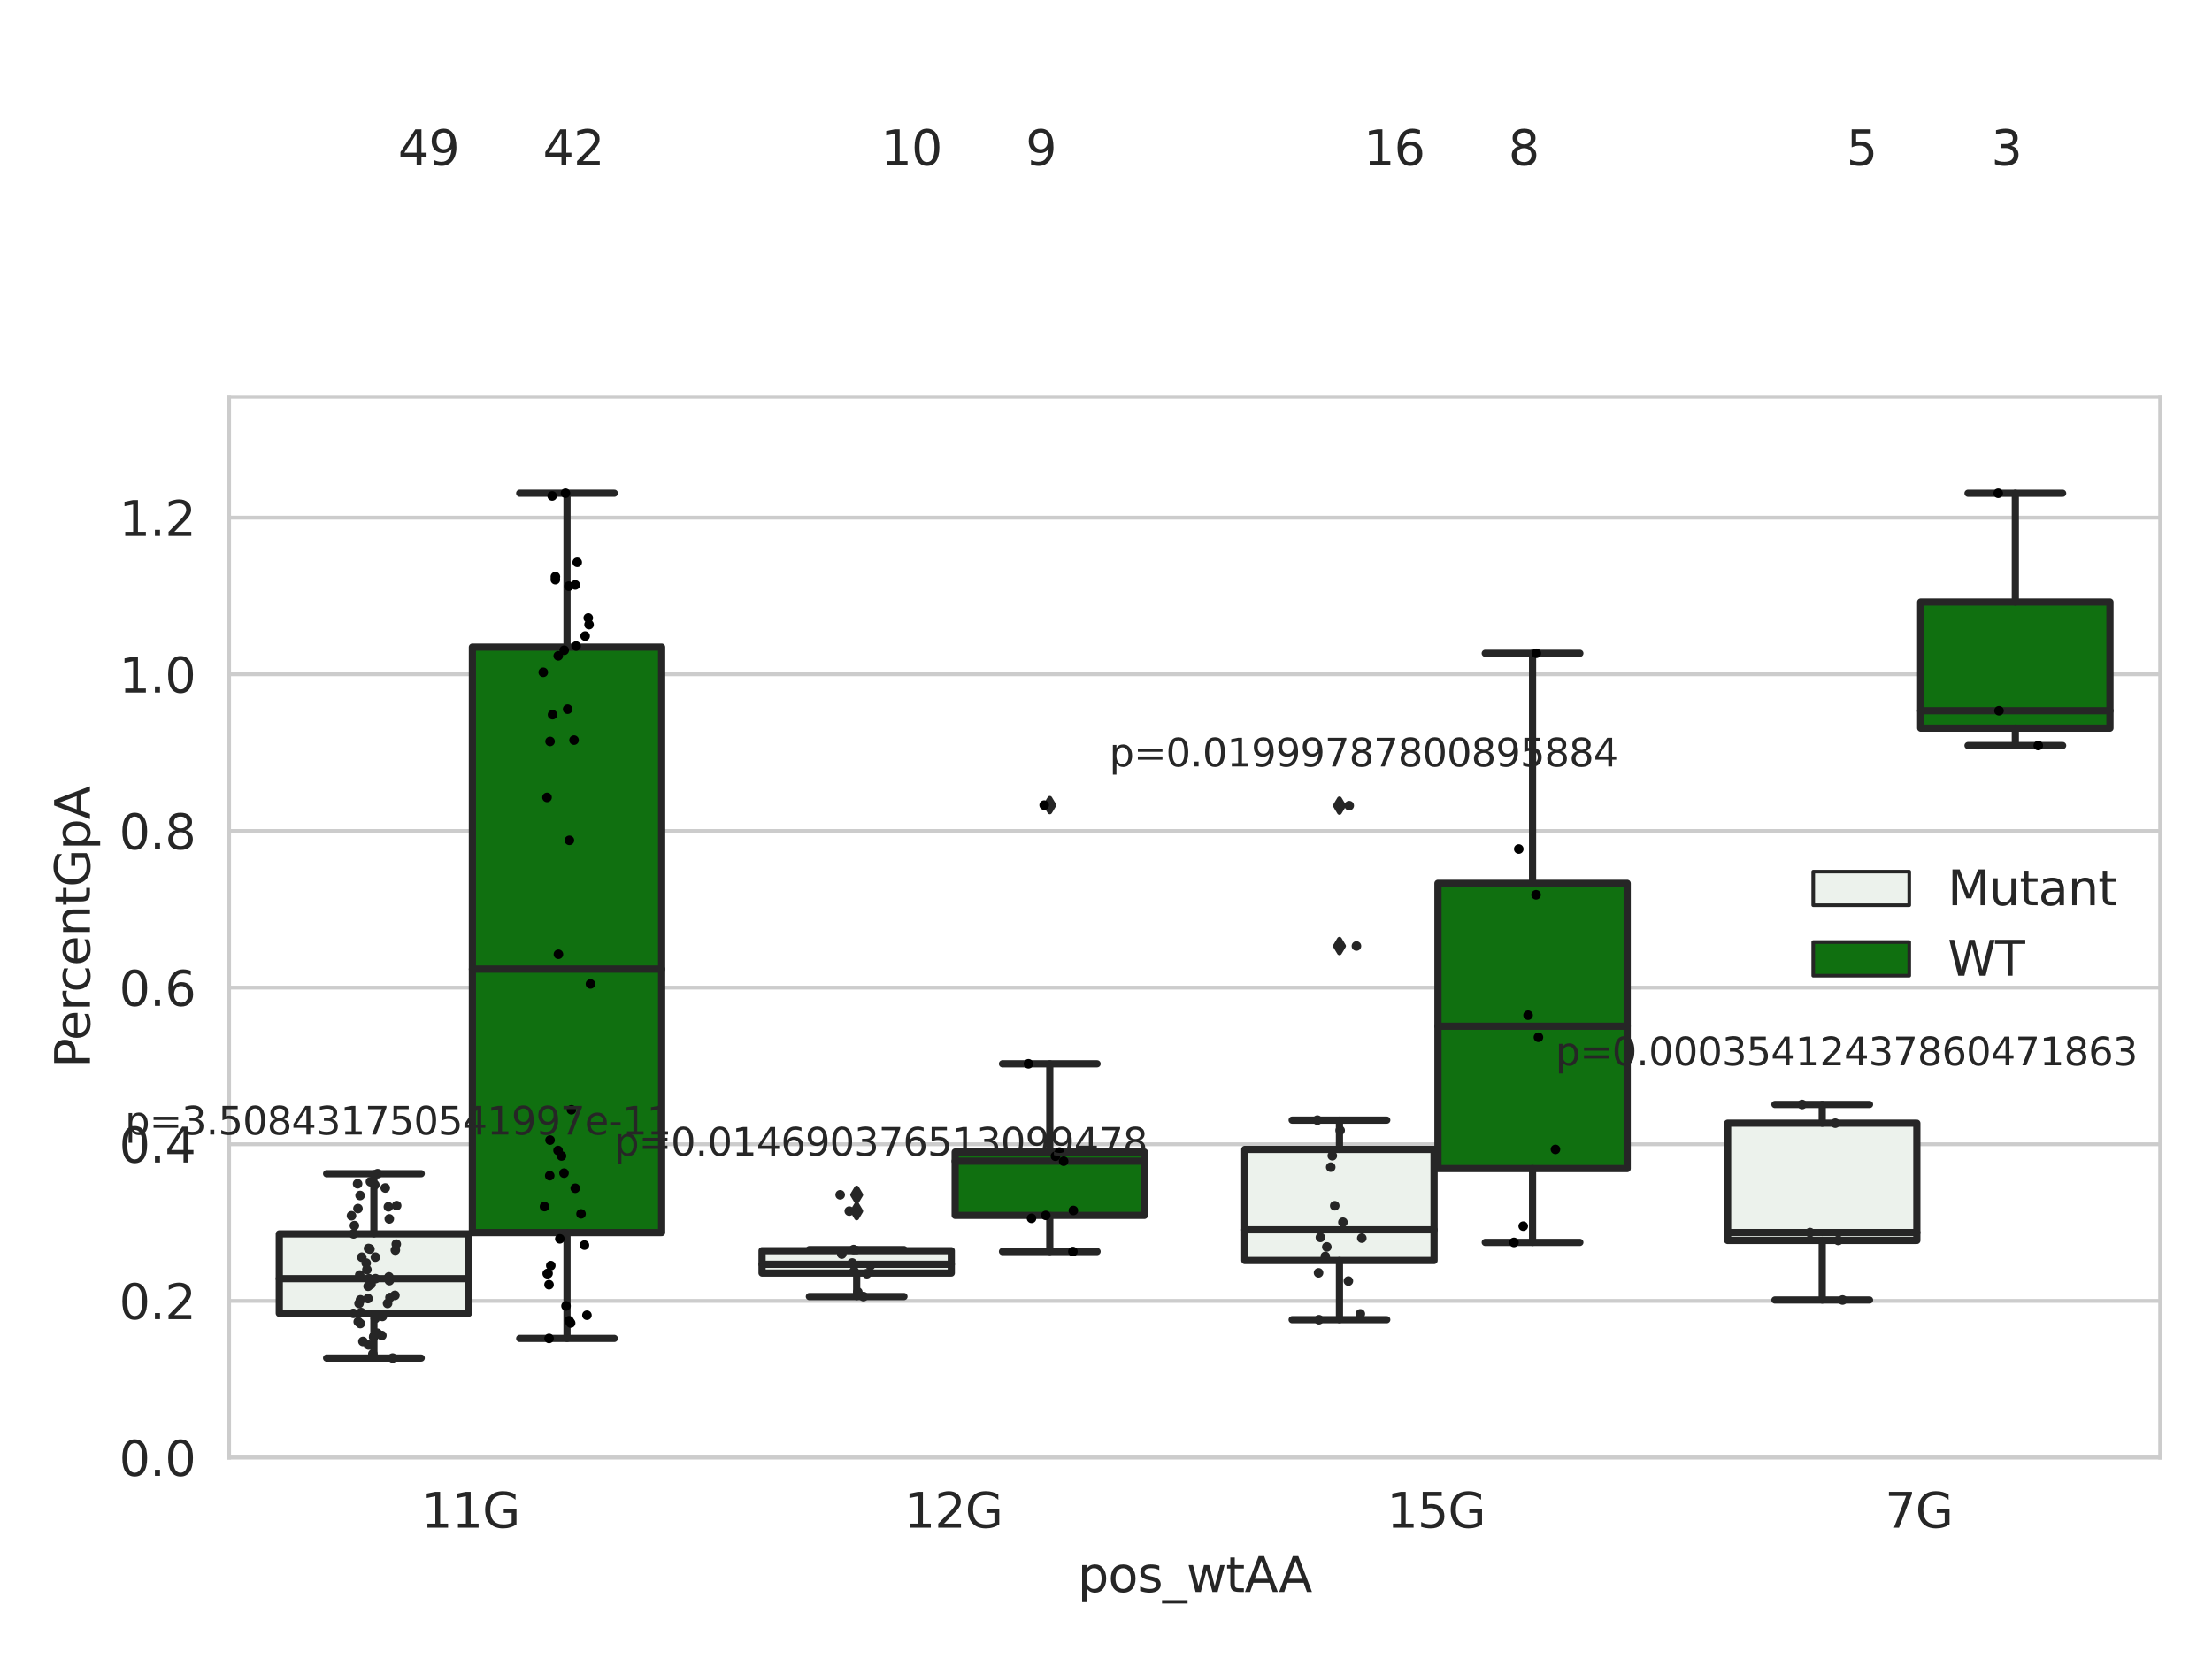 <?xml version="1.0" encoding="utf-8" standalone="no"?>
<!DOCTYPE svg PUBLIC "-//W3C//DTD SVG 1.1//EN"
  "http://www.w3.org/Graphics/SVG/1.1/DTD/svg11.dtd">
<svg xmlns:xlink="http://www.w3.org/1999/xlink" width="460.8pt" height="345.6pt" viewBox="0 0 460.8 345.6" xmlns="http://www.w3.org/2000/svg" version="1.1">
 <defs>
  <style type="text/css">*{stroke-linejoin: round; stroke-linecap: butt}</style>
 </defs>
 <g id="figure_1">
  <g id="patch_1">
   <path d="M 0 345.6 
L 460.8 345.6 
L 460.8 0 
L 0 0 
z
" style="fill: #ffffff"/>
  </g>
  <g id="axes_1">
   <g id="patch_2">
    <path d="M 47.72 303.64 
L 450 303.64 
L 450 82.667 
L 47.72 82.667 
z
" style="fill: #ffffff"/>
   </g>
   <g id="matplotlib.axis_1">
    <g id="xtick_1">
     <g id="text_1">
      <!-- 11G -->
      <g style="fill: #262626" transform="translate(87.768 318.238)scale(0.1 -0.1)">
       <defs>
        <path id="DejaVuSans-31" d="M 794 531 
L 1825 531 
L 1825 4091 
L 703 3866 
L 703 4441 
L 1819 4666 
L 2450 4666 
L 2450 531 
L 3481 531 
L 3481 0 
L 794 0 
L 794 531 
z
" transform="scale(0.016)"/>
        <path id="DejaVuSans-47" d="M 3809 666 
L 3809 1919 
L 2778 1919 
L 2778 2438 
L 4434 2438 
L 4434 434 
Q 4069 175 3628 42 
Q 3188 -91 2688 -91 
Q 1594 -91 976 548 
Q 359 1188 359 2328 
Q 359 3472 976 4111 
Q 1594 4750 2688 4750 
Q 3144 4750 3555 4637 
Q 3966 4525 4313 4306 
L 4313 3634 
Q 3963 3931 3569 4081 
Q 3175 4231 2741 4231 
Q 1884 4231 1454 3753 
Q 1025 3275 1025 2328 
Q 1025 1384 1454 906 
Q 1884 428 2741 428 
Q 3075 428 3337 486 
Q 3600 544 3809 666 
z
" transform="scale(0.016)"/>
       </defs>
       <use xlink:href="#DejaVuSans-31"/>
       <use xlink:href="#DejaVuSans-31" x="63.623"/>
       <use xlink:href="#DejaVuSans-47" x="127.246"/>
      </g>
     </g>
    </g>
    <g id="xtick_2">
     <g id="text_2">
      <!-- 12G -->
      <g style="fill: #262626" transform="translate(188.338 318.238)scale(0.1 -0.1)">
       <defs>
        <path id="DejaVuSans-32" d="M 1228 531 
L 3431 531 
L 3431 0 
L 469 0 
L 469 531 
Q 828 903 1448 1529 
Q 2069 2156 2228 2338 
Q 2531 2678 2651 2914 
Q 2772 3150 2772 3378 
Q 2772 3750 2511 3984 
Q 2250 4219 1831 4219 
Q 1534 4219 1204 4116 
Q 875 4013 500 3803 
L 500 4441 
Q 881 4594 1212 4672 
Q 1544 4750 1819 4750 
Q 2544 4750 2975 4387 
Q 3406 4025 3406 3419 
Q 3406 3131 3298 2873 
Q 3191 2616 2906 2266 
Q 2828 2175 2409 1742 
Q 1991 1309 1228 531 
z
" transform="scale(0.016)"/>
       </defs>
       <use xlink:href="#DejaVuSans-31"/>
       <use xlink:href="#DejaVuSans-32" x="63.623"/>
       <use xlink:href="#DejaVuSans-47" x="127.246"/>
      </g>
     </g>
    </g>
    <g id="xtick_3">
     <g id="text_3">
      <!-- 15G -->
      <g style="fill: #262626" transform="translate(288.908 318.238)scale(0.1 -0.1)">
       <defs>
        <path id="DejaVuSans-35" d="M 691 4666 
L 3169 4666 
L 3169 4134 
L 1269 4134 
L 1269 2991 
Q 1406 3038 1543 3061 
Q 1681 3084 1819 3084 
Q 2600 3084 3056 2656 
Q 3513 2228 3513 1497 
Q 3513 744 3044 326 
Q 2575 -91 1722 -91 
Q 1428 -91 1123 -41 
Q 819 9 494 109 
L 494 744 
Q 775 591 1075 516 
Q 1375 441 1709 441 
Q 2250 441 2565 725 
Q 2881 1009 2881 1497 
Q 2881 1984 2565 2268 
Q 2250 2553 1709 2553 
Q 1456 2553 1204 2497 
Q 953 2441 691 2322 
L 691 4666 
z
" transform="scale(0.016)"/>
       </defs>
       <use xlink:href="#DejaVuSans-31"/>
       <use xlink:href="#DejaVuSans-35" x="63.623"/>
       <use xlink:href="#DejaVuSans-47" x="127.246"/>
      </g>
     </g>
    </g>
    <g id="xtick_4">
     <g id="text_4">
      <!-- 7G -->
      <g style="fill: #262626" transform="translate(392.66 318.238)scale(0.1 -0.1)">
       <defs>
        <path id="DejaVuSans-37" d="M 525 4666 
L 3525 4666 
L 3525 4397 
L 1831 0 
L 1172 0 
L 2766 4134 
L 525 4134 
L 525 4666 
z
" transform="scale(0.016)"/>
       </defs>
       <use xlink:href="#DejaVuSans-37"/>
       <use xlink:href="#DejaVuSans-47" x="63.623"/>
      </g>
     </g>
    </g>
    <g id="text_5">
     <!-- pos_wtAA -->
     <g style="fill: #262626" transform="translate(224.494 331.638)scale(0.1 -0.1)">
      <defs>
       <path id="DejaVuSans-70" d="M 1159 525 
L 1159 -1331 
L 581 -1331 
L 581 3500 
L 1159 3500 
L 1159 2969 
Q 1341 3281 1617 3432 
Q 1894 3584 2278 3584 
Q 2916 3584 3314 3078 
Q 3713 2572 3713 1747 
Q 3713 922 3314 415 
Q 2916 -91 2278 -91 
Q 1894 -91 1617 61 
Q 1341 213 1159 525 
z
M 3116 1747 
Q 3116 2381 2855 2742 
Q 2594 3103 2138 3103 
Q 1681 3103 1420 2742 
Q 1159 2381 1159 1747 
Q 1159 1113 1420 752 
Q 1681 391 2138 391 
Q 2594 391 2855 752 
Q 3116 1113 3116 1747 
z
" transform="scale(0.016)"/>
       <path id="DejaVuSans-6f" d="M 1959 3097 
Q 1497 3097 1228 2736 
Q 959 2375 959 1747 
Q 959 1119 1226 758 
Q 1494 397 1959 397 
Q 2419 397 2687 759 
Q 2956 1122 2956 1747 
Q 2956 2369 2687 2733 
Q 2419 3097 1959 3097 
z
M 1959 3584 
Q 2709 3584 3137 3096 
Q 3566 2609 3566 1747 
Q 3566 888 3137 398 
Q 2709 -91 1959 -91 
Q 1206 -91 779 398 
Q 353 888 353 1747 
Q 353 2609 779 3096 
Q 1206 3584 1959 3584 
z
" transform="scale(0.016)"/>
       <path id="DejaVuSans-73" d="M 2834 3397 
L 2834 2853 
Q 2591 2978 2328 3040 
Q 2066 3103 1784 3103 
Q 1356 3103 1142 2972 
Q 928 2841 928 2578 
Q 928 2378 1081 2264 
Q 1234 2150 1697 2047 
L 1894 2003 
Q 2506 1872 2764 1633 
Q 3022 1394 3022 966 
Q 3022 478 2636 193 
Q 2250 -91 1575 -91 
Q 1294 -91 989 -36 
Q 684 19 347 128 
L 347 722 
Q 666 556 975 473 
Q 1284 391 1588 391 
Q 1994 391 2212 530 
Q 2431 669 2431 922 
Q 2431 1156 2273 1281 
Q 2116 1406 1581 1522 
L 1381 1569 
Q 847 1681 609 1914 
Q 372 2147 372 2553 
Q 372 3047 722 3315 
Q 1072 3584 1716 3584 
Q 2034 3584 2315 3537 
Q 2597 3491 2834 3397 
z
" transform="scale(0.016)"/>
       <path id="DejaVuSans-5f" d="M 3263 -1063 
L 3263 -1509 
L -63 -1509 
L -63 -1063 
L 3263 -1063 
z
" transform="scale(0.016)"/>
       <path id="DejaVuSans-77" d="M 269 3500 
L 844 3500 
L 1563 769 
L 2278 3500 
L 2956 3500 
L 3675 769 
L 4391 3500 
L 4966 3500 
L 4050 0 
L 3372 0 
L 2619 2869 
L 1863 0 
L 1184 0 
L 269 3500 
z
" transform="scale(0.016)"/>
       <path id="DejaVuSans-74" d="M 1172 4494 
L 1172 3500 
L 2356 3500 
L 2356 3053 
L 1172 3053 
L 1172 1153 
Q 1172 725 1289 603 
Q 1406 481 1766 481 
L 2356 481 
L 2356 0 
L 1766 0 
Q 1100 0 847 248 
Q 594 497 594 1153 
L 594 3053 
L 172 3053 
L 172 3500 
L 594 3500 
L 594 4494 
L 1172 4494 
z
" transform="scale(0.016)"/>
       <path id="DejaVuSans-41" d="M 2188 4044 
L 1331 1722 
L 3047 1722 
L 2188 4044 
z
M 1831 4666 
L 2547 4666 
L 4325 0 
L 3669 0 
L 3244 1197 
L 1141 1197 
L 716 0 
L 50 0 
L 1831 4666 
z
" transform="scale(0.016)"/>
      </defs>
      <use xlink:href="#DejaVuSans-70"/>
      <use xlink:href="#DejaVuSans-6f" x="63.477"/>
      <use xlink:href="#DejaVuSans-73" x="124.658"/>
      <use xlink:href="#DejaVuSans-5f" x="176.758"/>
      <use xlink:href="#DejaVuSans-77" x="226.758"/>
      <use xlink:href="#DejaVuSans-74" x="308.545"/>
      <use xlink:href="#DejaVuSans-41" x="347.754"/>
      <use xlink:href="#DejaVuSans-41" x="418.912"/>
     </g>
    </g>
   </g>
   <g id="matplotlib.axis_2">
    <g id="ytick_1">
     <g id="line2d_1">
      <path d="M 47.72 303.64 
L 450 303.64 
" clip-path="url(#p1d15895ce1)" style="fill: none; stroke: #cccccc; stroke-width: 0.8; stroke-linecap: round"/>
     </g>
     <g id="text_6">
      <!-- 0.0 -->
      <g style="fill: #262626" transform="translate(24.817 307.439)scale(0.1 -0.1)">
       <defs>
        <path id="DejaVuSans-30" d="M 2034 4250 
Q 1547 4250 1301 3770 
Q 1056 3291 1056 2328 
Q 1056 1369 1301 889 
Q 1547 409 2034 409 
Q 2525 409 2770 889 
Q 3016 1369 3016 2328 
Q 3016 3291 2770 3770 
Q 2525 4250 2034 4250 
z
M 2034 4750 
Q 2819 4750 3233 4129 
Q 3647 3509 3647 2328 
Q 3647 1150 3233 529 
Q 2819 -91 2034 -91 
Q 1250 -91 836 529 
Q 422 1150 422 2328 
Q 422 3509 836 4129 
Q 1250 4750 2034 4750 
z
" transform="scale(0.016)"/>
        <path id="DejaVuSans-2e" d="M 684 794 
L 1344 794 
L 1344 0 
L 684 0 
L 684 794 
z
" transform="scale(0.016)"/>
       </defs>
       <use xlink:href="#DejaVuSans-30"/>
       <use xlink:href="#DejaVuSans-2e" x="63.623"/>
       <use xlink:href="#DejaVuSans-30" x="95.41"/>
      </g>
     </g>
    </g>
    <g id="ytick_2">
     <g id="line2d_2">
      <path d="M 47.72 271.006 
L 450 271.006 
" clip-path="url(#p1d15895ce1)" style="fill: none; stroke: #cccccc; stroke-width: 0.8; stroke-linecap: round"/>
     </g>
     <g id="text_7">
      <!-- 0.2 -->
      <g style="fill: #262626" transform="translate(24.817 274.806)scale(0.1 -0.1)">
       <use xlink:href="#DejaVuSans-30"/>
       <use xlink:href="#DejaVuSans-2e" x="63.623"/>
       <use xlink:href="#DejaVuSans-32" x="95.41"/>
      </g>
     </g>
    </g>
    <g id="ytick_3">
     <g id="line2d_3">
      <path d="M 47.72 238.373 
L 450 238.373 
" clip-path="url(#p1d15895ce1)" style="fill: none; stroke: #cccccc; stroke-width: 0.8; stroke-linecap: round"/>
     </g>
     <g id="text_8">
      <!-- 0.4 -->
      <g style="fill: #262626" transform="translate(24.817 242.172)scale(0.1 -0.1)">
       <defs>
        <path id="DejaVuSans-34" d="M 2419 4116 
L 825 1625 
L 2419 1625 
L 2419 4116 
z
M 2253 4666 
L 3047 4666 
L 3047 1625 
L 3713 1625 
L 3713 1100 
L 3047 1100 
L 3047 0 
L 2419 0 
L 2419 1100 
L 313 1100 
L 313 1709 
L 2253 4666 
z
" transform="scale(0.016)"/>
       </defs>
       <use xlink:href="#DejaVuSans-30"/>
       <use xlink:href="#DejaVuSans-2e" x="63.623"/>
       <use xlink:href="#DejaVuSans-34" x="95.41"/>
      </g>
     </g>
    </g>
    <g id="ytick_4">
     <g id="line2d_4">
      <path d="M 47.72 205.739 
L 450 205.739 
" clip-path="url(#p1d15895ce1)" style="fill: none; stroke: #cccccc; stroke-width: 0.8; stroke-linecap: round"/>
     </g>
     <g id="text_9">
      <!-- 0.6 -->
      <g style="fill: #262626" transform="translate(24.817 209.539)scale(0.1 -0.1)">
       <defs>
        <path id="DejaVuSans-36" d="M 2113 2584 
Q 1688 2584 1439 2293 
Q 1191 2003 1191 1497 
Q 1191 994 1439 701 
Q 1688 409 2113 409 
Q 2538 409 2786 701 
Q 3034 994 3034 1497 
Q 3034 2003 2786 2293 
Q 2538 2584 2113 2584 
z
M 3366 4563 
L 3366 3988 
Q 3128 4100 2886 4159 
Q 2644 4219 2406 4219 
Q 1781 4219 1451 3797 
Q 1122 3375 1075 2522 
Q 1259 2794 1537 2939 
Q 1816 3084 2150 3084 
Q 2853 3084 3261 2657 
Q 3669 2231 3669 1497 
Q 3669 778 3244 343 
Q 2819 -91 2113 -91 
Q 1303 -91 875 529 
Q 447 1150 447 2328 
Q 447 3434 972 4092 
Q 1497 4750 2381 4750 
Q 2619 4750 2861 4703 
Q 3103 4656 3366 4563 
z
" transform="scale(0.016)"/>
       </defs>
       <use xlink:href="#DejaVuSans-30"/>
       <use xlink:href="#DejaVuSans-2e" x="63.623"/>
       <use xlink:href="#DejaVuSans-36" x="95.41"/>
      </g>
     </g>
    </g>
    <g id="ytick_5">
     <g id="line2d_5">
      <path d="M 47.72 173.106 
L 450 173.106 
" clip-path="url(#p1d15895ce1)" style="fill: none; stroke: #cccccc; stroke-width: 0.8; stroke-linecap: round"/>
     </g>
     <g id="text_10">
      <!-- 0.8 -->
      <g style="fill: #262626" transform="translate(24.817 176.905)scale(0.1 -0.1)">
       <defs>
        <path id="DejaVuSans-38" d="M 2034 2216 
Q 1584 2216 1326 1975 
Q 1069 1734 1069 1313 
Q 1069 891 1326 650 
Q 1584 409 2034 409 
Q 2484 409 2743 651 
Q 3003 894 3003 1313 
Q 3003 1734 2745 1975 
Q 2488 2216 2034 2216 
z
M 1403 2484 
Q 997 2584 770 2862 
Q 544 3141 544 3541 
Q 544 4100 942 4425 
Q 1341 4750 2034 4750 
Q 2731 4750 3128 4425 
Q 3525 4100 3525 3541 
Q 3525 3141 3298 2862 
Q 3072 2584 2669 2484 
Q 3125 2378 3379 2068 
Q 3634 1759 3634 1313 
Q 3634 634 3220 271 
Q 2806 -91 2034 -91 
Q 1263 -91 848 271 
Q 434 634 434 1313 
Q 434 1759 690 2068 
Q 947 2378 1403 2484 
z
M 1172 3481 
Q 1172 3119 1398 2916 
Q 1625 2713 2034 2713 
Q 2441 2713 2670 2916 
Q 2900 3119 2900 3481 
Q 2900 3844 2670 4047 
Q 2441 4250 2034 4250 
Q 1625 4250 1398 4047 
Q 1172 3844 1172 3481 
z
" transform="scale(0.016)"/>
       </defs>
       <use xlink:href="#DejaVuSans-30"/>
       <use xlink:href="#DejaVuSans-2e" x="63.623"/>
       <use xlink:href="#DejaVuSans-38" x="95.41"/>
      </g>
     </g>
    </g>
    <g id="ytick_6">
     <g id="line2d_6">
      <path d="M 47.72 140.472 
L 450 140.472 
" clip-path="url(#p1d15895ce1)" style="fill: none; stroke: #cccccc; stroke-width: 0.8; stroke-linecap: round"/>
     </g>
     <g id="text_11">
      <!-- 1.0 -->
      <g style="fill: #262626" transform="translate(24.817 144.272)scale(0.1 -0.1)">
       <use xlink:href="#DejaVuSans-31"/>
       <use xlink:href="#DejaVuSans-2e" x="63.623"/>
       <use xlink:href="#DejaVuSans-30" x="95.41"/>
      </g>
     </g>
    </g>
    <g id="ytick_7">
     <g id="line2d_7">
      <path d="M 47.72 107.839 
L 450 107.839 
" clip-path="url(#p1d15895ce1)" style="fill: none; stroke: #cccccc; stroke-width: 0.8; stroke-linecap: round"/>
     </g>
     <g id="text_12">
      <!-- 1.2 -->
      <g style="fill: #262626" transform="translate(24.817 111.638)scale(0.1 -0.1)">
       <use xlink:href="#DejaVuSans-31"/>
       <use xlink:href="#DejaVuSans-2e" x="63.623"/>
       <use xlink:href="#DejaVuSans-32" x="95.41"/>
      </g>
     </g>
    </g>
    <g id="text_13">
     <!-- PercentGpA -->
     <g style="fill: #262626" transform="translate(18.737 222.43)rotate(-90)scale(0.1 -0.1)">
      <defs>
       <path id="DejaVuSans-50" d="M 1259 4147 
L 1259 2394 
L 2053 2394 
Q 2494 2394 2734 2622 
Q 2975 2850 2975 3272 
Q 2975 3691 2734 3919 
Q 2494 4147 2053 4147 
L 1259 4147 
z
M 628 4666 
L 2053 4666 
Q 2838 4666 3239 4311 
Q 3641 3956 3641 3272 
Q 3641 2581 3239 2228 
Q 2838 1875 2053 1875 
L 1259 1875 
L 1259 0 
L 628 0 
L 628 4666 
z
" transform="scale(0.016)"/>
       <path id="DejaVuSans-65" d="M 3597 1894 
L 3597 1613 
L 953 1613 
Q 991 1019 1311 708 
Q 1631 397 2203 397 
Q 2534 397 2845 478 
Q 3156 559 3463 722 
L 3463 178 
Q 3153 47 2828 -22 
Q 2503 -91 2169 -91 
Q 1331 -91 842 396 
Q 353 884 353 1716 
Q 353 2575 817 3079 
Q 1281 3584 2069 3584 
Q 2775 3584 3186 3129 
Q 3597 2675 3597 1894 
z
M 3022 2063 
Q 3016 2534 2758 2815 
Q 2500 3097 2075 3097 
Q 1594 3097 1305 2825 
Q 1016 2553 972 2059 
L 3022 2063 
z
" transform="scale(0.016)"/>
       <path id="DejaVuSans-72" d="M 2631 2963 
Q 2534 3019 2420 3045 
Q 2306 3072 2169 3072 
Q 1681 3072 1420 2755 
Q 1159 2438 1159 1844 
L 1159 0 
L 581 0 
L 581 3500 
L 1159 3500 
L 1159 2956 
Q 1341 3275 1631 3429 
Q 1922 3584 2338 3584 
Q 2397 3584 2469 3576 
Q 2541 3569 2628 3553 
L 2631 2963 
z
" transform="scale(0.016)"/>
       <path id="DejaVuSans-63" d="M 3122 3366 
L 3122 2828 
Q 2878 2963 2633 3030 
Q 2388 3097 2138 3097 
Q 1578 3097 1268 2742 
Q 959 2388 959 1747 
Q 959 1106 1268 751 
Q 1578 397 2138 397 
Q 2388 397 2633 464 
Q 2878 531 3122 666 
L 3122 134 
Q 2881 22 2623 -34 
Q 2366 -91 2075 -91 
Q 1284 -91 818 406 
Q 353 903 353 1747 
Q 353 2603 823 3093 
Q 1294 3584 2113 3584 
Q 2378 3584 2631 3529 
Q 2884 3475 3122 3366 
z
" transform="scale(0.016)"/>
       <path id="DejaVuSans-6e" d="M 3513 2113 
L 3513 0 
L 2938 0 
L 2938 2094 
Q 2938 2591 2744 2837 
Q 2550 3084 2163 3084 
Q 1697 3084 1428 2787 
Q 1159 2491 1159 1978 
L 1159 0 
L 581 0 
L 581 3500 
L 1159 3500 
L 1159 2956 
Q 1366 3272 1645 3428 
Q 1925 3584 2291 3584 
Q 2894 3584 3203 3211 
Q 3513 2838 3513 2113 
z
" transform="scale(0.016)"/>
      </defs>
      <use xlink:href="#DejaVuSans-50"/>
      <use xlink:href="#DejaVuSans-65" x="56.678"/>
      <use xlink:href="#DejaVuSans-72" x="118.201"/>
      <use xlink:href="#DejaVuSans-63" x="157.064"/>
      <use xlink:href="#DejaVuSans-65" x="212.045"/>
      <use xlink:href="#DejaVuSans-6e" x="273.568"/>
      <use xlink:href="#DejaVuSans-74" x="336.947"/>
      <use xlink:href="#DejaVuSans-47" x="376.156"/>
      <use xlink:href="#DejaVuSans-70" x="453.646"/>
      <use xlink:href="#DejaVuSans-41" x="517.123"/>
     </g>
    </g>
   </g>
   <g id="patch_3">
    <path d="M 58.179 273.601 
L 97.603 273.601 
L 97.603 257.052 
L 58.179 257.052 
L 58.179 273.601 
z
" clip-path="url(#p1d15895ce1)" style="fill: #ecf2ec; stroke: #262626; stroke-width: 1.5; stroke-linejoin: miter"/>
   </g>
   <g id="patch_4">
    <path d="M 98.407 256.779 
L 137.831 256.779 
L 137.831 134.807 
L 98.407 134.807 
L 98.407 256.779 
z
" clip-path="url(#p1d15895ce1)" style="fill: #107010; stroke: #262626; stroke-width: 1.5; stroke-linejoin: miter"/>
   </g>
   <g id="patch_5">
    <path d="M 158.749 265.209 
L 198.173 265.209 
L 198.173 260.552 
L 158.749 260.552 
L 158.749 265.209 
z
" clip-path="url(#p1d15895ce1)" style="fill: #ecf2ec; stroke: #262626; stroke-width: 1.5; stroke-linejoin: miter"/>
   </g>
   <g id="patch_6">
    <path d="M 198.977 253.195 
L 238.401 253.195 
L 238.401 239.991 
L 198.977 239.991 
L 198.977 253.195 
z
" clip-path="url(#p1d15895ce1)" style="fill: #107010; stroke: #262626; stroke-width: 1.5; stroke-linejoin: miter"/>
   </g>
   <g id="patch_7">
    <path d="M 259.319 262.597 
L 298.743 262.597 
L 298.743 239.44 
L 259.319 239.44 
L 259.319 262.597 
z
" clip-path="url(#p1d15895ce1)" style="fill: #ecf2ec; stroke: #262626; stroke-width: 1.5; stroke-linejoin: miter"/>
   </g>
   <g id="patch_8">
    <path d="M 299.547 243.439 
L 338.971 243.439 
L 338.971 184.02 
L 299.547 184.02 
L 299.547 243.439 
z
" clip-path="url(#p1d15895ce1)" style="fill: #107010; stroke: #262626; stroke-width: 1.5; stroke-linejoin: miter"/>
   </g>
   <g id="patch_9">
    <path d="M 359.889 258.414 
L 399.313 258.414 
L 399.313 233.979 
L 359.889 233.979 
L 359.889 258.414 
z
" clip-path="url(#p1d15895ce1)" style="fill: #ecf2ec; stroke: #262626; stroke-width: 1.5; stroke-linejoin: miter"/>
   </g>
   <g id="patch_10">
    <path d="M 400.117 151.685 
L 439.541 151.685 
L 439.541 125.411 
L 400.117 125.411 
L 400.117 151.685 
z
" clip-path="url(#p1d15895ce1)" style="fill: #107010; stroke: #262626; stroke-width: 1.5; stroke-linejoin: miter"/>
   </g>
   <g id="patch_11">
    <path d="M 98.005 303.64 
L 98.005 303.64 
L 98.005 303.64 
L 98.005 303.64 
z
" clip-path="url(#p1d15895ce1)" style="fill: #ecf2ec; stroke: #262626; stroke-width: 0.75; stroke-linejoin: miter"/>
   </g>
   <g id="patch_12">
    <path d="M 98.005 303.64 
L 98.005 303.64 
L 98.005 303.64 
L 98.005 303.64 
z
" clip-path="url(#p1d15895ce1)" style="fill: #107010; stroke: #262626; stroke-width: 0.75; stroke-linejoin: miter"/>
   </g>
   <g id="PathCollection_1"/>
   <g id="PathCollection_2"/>
   <g id="line2d_8">
    <path d="M 77.891 273.601 
L 77.891 282.913 
" clip-path="url(#p1d15895ce1)" style="fill: none; stroke: #262626; stroke-width: 1.5; stroke-linecap: round"/>
   </g>
   <g id="line2d_9">
    <path d="M 77.891 257.052 
L 77.891 244.504 
" clip-path="url(#p1d15895ce1)" style="fill: none; stroke: #262626; stroke-width: 1.5; stroke-linecap: round"/>
   </g>
   <g id="line2d_10">
    <path d="M 68.035 282.913 
L 87.747 282.913 
" clip-path="url(#p1d15895ce1)" style="fill: none; stroke: #262626; stroke-width: 1.5; stroke-linecap: round"/>
   </g>
   <g id="line2d_11">
    <path d="M 68.035 244.504 
L 87.747 244.504 
" clip-path="url(#p1d15895ce1)" style="fill: none; stroke: #262626; stroke-width: 1.5; stroke-linecap: round"/>
   </g>
   <g id="line2d_12"/>
   <g id="line2d_13">
    <path d="M 118.119 256.779 
L 118.119 278.829 
" clip-path="url(#p1d15895ce1)" style="fill: none; stroke: #262626; stroke-width: 1.5; stroke-linecap: round"/>
   </g>
   <g id="line2d_14">
    <path d="M 118.119 134.807 
L 118.119 102.755 
" clip-path="url(#p1d15895ce1)" style="fill: none; stroke: #262626; stroke-width: 1.5; stroke-linecap: round"/>
   </g>
   <g id="line2d_15">
    <path d="M 108.263 278.829 
L 127.975 278.829 
" clip-path="url(#p1d15895ce1)" style="fill: none; stroke: #262626; stroke-width: 1.5; stroke-linecap: round"/>
   </g>
   <g id="line2d_16">
    <path d="M 108.263 102.755 
L 127.975 102.755 
" clip-path="url(#p1d15895ce1)" style="fill: none; stroke: #262626; stroke-width: 1.5; stroke-linecap: round"/>
   </g>
   <g id="line2d_17"/>
   <g id="line2d_18">
    <path d="M 178.461 265.209 
L 178.461 270.102 
" clip-path="url(#p1d15895ce1)" style="fill: none; stroke: #262626; stroke-width: 1.5; stroke-linecap: round"/>
   </g>
   <g id="line2d_19">
    <path d="M 178.461 260.552 
L 178.461 260.316 
" clip-path="url(#p1d15895ce1)" style="fill: none; stroke: #262626; stroke-width: 1.5; stroke-linecap: round"/>
   </g>
   <g id="line2d_20">
    <path d="M 168.605 270.102 
L 188.317 270.102 
" clip-path="url(#p1d15895ce1)" style="fill: none; stroke: #262626; stroke-width: 1.5; stroke-linecap: round"/>
   </g>
   <g id="line2d_21">
    <path d="M 168.605 260.316 
L 188.317 260.316 
" clip-path="url(#p1d15895ce1)" style="fill: none; stroke: #262626; stroke-width: 1.5; stroke-linecap: round"/>
   </g>
   <g id="line2d_22">
    <defs>
     <path id="mcbf9b734e3" d="M -0 1.414 
L 0.849 0 
L 0 -1.414 
L -0.849 -0 
z
" style="stroke: #262626; stroke-linejoin: miter"/>
    </defs>
    <g clip-path="url(#p1d15895ce1)">
     <use xlink:href="#mcbf9b734e3" x="178.461" y="252.302" style="fill: #262626; stroke: #262626; stroke-linejoin: miter"/>
     <use xlink:href="#mcbf9b734e3" x="178.461" y="248.905" style="fill: #262626; stroke: #262626; stroke-linejoin: miter"/>
    </g>
   </g>
   <g id="line2d_23">
    <path d="M 218.689 253.195 
L 218.689 260.725 
" clip-path="url(#p1d15895ce1)" style="fill: none; stroke: #262626; stroke-width: 1.5; stroke-linecap: round"/>
   </g>
   <g id="line2d_24">
    <path d="M 218.689 239.991 
L 218.689 221.608 
" clip-path="url(#p1d15895ce1)" style="fill: none; stroke: #262626; stroke-width: 1.5; stroke-linecap: round"/>
   </g>
   <g id="line2d_25">
    <path d="M 208.833 260.725 
L 228.545 260.725 
" clip-path="url(#p1d15895ce1)" style="fill: none; stroke: #262626; stroke-width: 1.5; stroke-linecap: round"/>
   </g>
   <g id="line2d_26">
    <path d="M 208.833 221.608 
L 228.545 221.608 
" clip-path="url(#p1d15895ce1)" style="fill: none; stroke: #262626; stroke-width: 1.5; stroke-linecap: round"/>
   </g>
   <g id="line2d_27">
    <g clip-path="url(#p1d15895ce1)">
     <use xlink:href="#mcbf9b734e3" x="218.689" y="167.713" style="fill: #262626; stroke: #262626; stroke-linejoin: miter"/>
    </g>
   </g>
   <g id="line2d_28">
    <path d="M 279.031 262.597 
L 279.031 274.924 
" clip-path="url(#p1d15895ce1)" style="fill: none; stroke: #262626; stroke-width: 1.5; stroke-linecap: round"/>
   </g>
   <g id="line2d_29">
    <path d="M 279.031 239.44 
L 279.031 233.343 
" clip-path="url(#p1d15895ce1)" style="fill: none; stroke: #262626; stroke-width: 1.5; stroke-linecap: round"/>
   </g>
   <g id="line2d_30">
    <path d="M 269.175 274.924 
L 288.887 274.924 
" clip-path="url(#p1d15895ce1)" style="fill: none; stroke: #262626; stroke-width: 1.5; stroke-linecap: round"/>
   </g>
   <g id="line2d_31">
    <path d="M 269.175 233.343 
L 288.887 233.343 
" clip-path="url(#p1d15895ce1)" style="fill: none; stroke: #262626; stroke-width: 1.5; stroke-linecap: round"/>
   </g>
   <g id="line2d_32">
    <g clip-path="url(#p1d15895ce1)">
     <use xlink:href="#mcbf9b734e3" x="279.031" y="197.076" style="fill: #262626; stroke: #262626; stroke-linejoin: miter"/>
     <use xlink:href="#mcbf9b734e3" x="279.031" y="167.825" style="fill: #262626; stroke: #262626; stroke-linejoin: miter"/>
    </g>
   </g>
   <g id="line2d_33">
    <path d="M 319.259 243.439 
L 319.259 258.824 
" clip-path="url(#p1d15895ce1)" style="fill: none; stroke: #262626; stroke-width: 1.5; stroke-linecap: round"/>
   </g>
   <g id="line2d_34">
    <path d="M 319.259 184.02 
L 319.259 136.097 
" clip-path="url(#p1d15895ce1)" style="fill: none; stroke: #262626; stroke-width: 1.5; stroke-linecap: round"/>
   </g>
   <g id="line2d_35">
    <path d="M 309.403 258.824 
L 329.115 258.824 
" clip-path="url(#p1d15895ce1)" style="fill: none; stroke: #262626; stroke-width: 1.5; stroke-linecap: round"/>
   </g>
   <g id="line2d_36">
    <path d="M 309.403 136.097 
L 329.115 136.097 
" clip-path="url(#p1d15895ce1)" style="fill: none; stroke: #262626; stroke-width: 1.5; stroke-linecap: round"/>
   </g>
   <g id="line2d_37"/>
   <g id="line2d_38">
    <path d="M 379.601 258.414 
L 379.601 270.818 
" clip-path="url(#p1d15895ce1)" style="fill: none; stroke: #262626; stroke-width: 1.5; stroke-linecap: round"/>
   </g>
   <g id="line2d_39">
    <path d="M 379.601 233.979 
L 379.601 230.085 
" clip-path="url(#p1d15895ce1)" style="fill: none; stroke: #262626; stroke-width: 1.5; stroke-linecap: round"/>
   </g>
   <g id="line2d_40">
    <path d="M 369.745 270.818 
L 389.457 270.818 
" clip-path="url(#p1d15895ce1)" style="fill: none; stroke: #262626; stroke-width: 1.5; stroke-linecap: round"/>
   </g>
   <g id="line2d_41">
    <path d="M 369.745 230.085 
L 389.457 230.085 
" clip-path="url(#p1d15895ce1)" style="fill: none; stroke: #262626; stroke-width: 1.5; stroke-linecap: round"/>
   </g>
   <g id="line2d_42"/>
   <g id="line2d_43">
    <path d="M 419.829 151.685 
L 419.829 155.311 
" clip-path="url(#p1d15895ce1)" style="fill: none; stroke: #262626; stroke-width: 1.5; stroke-linecap: round"/>
   </g>
   <g id="line2d_44">
    <path d="M 419.829 125.411 
L 419.829 102.762 
" clip-path="url(#p1d15895ce1)" style="fill: none; stroke: #262626; stroke-width: 1.5; stroke-linecap: round"/>
   </g>
   <g id="line2d_45">
    <path d="M 409.973 155.311 
L 429.685 155.311 
" clip-path="url(#p1d15895ce1)" style="fill: none; stroke: #262626; stroke-width: 1.5; stroke-linecap: round"/>
   </g>
   <g id="line2d_46">
    <path d="M 409.973 102.762 
L 429.685 102.762 
" clip-path="url(#p1d15895ce1)" style="fill: none; stroke: #262626; stroke-width: 1.5; stroke-linecap: round"/>
   </g>
   <g id="line2d_47"/>
   <g id="line2d_48">
    <path d="M 58.179 266.375 
L 97.603 266.375 
" clip-path="url(#p1d15895ce1)" style="fill: none; stroke: #262626; stroke-width: 1.5; stroke-linecap: round"/>
   </g>
   <g id="line2d_49">
    <path d="M 98.407 201.885 
L 137.831 201.885 
" clip-path="url(#p1d15895ce1)" style="fill: none; stroke: #262626; stroke-width: 1.5; stroke-linecap: round"/>
   </g>
   <g id="line2d_50">
    <path d="M 158.749 263.386 
L 198.173 263.386 
" clip-path="url(#p1d15895ce1)" style="fill: none; stroke: #262626; stroke-width: 1.5; stroke-linecap: round"/>
   </g>
   <g id="line2d_51">
    <path d="M 198.977 241.901 
L 238.401 241.901 
" clip-path="url(#p1d15895ce1)" style="fill: none; stroke: #262626; stroke-width: 1.5; stroke-linecap: round"/>
   </g>
   <g id="line2d_52">
    <path d="M 259.319 256.2 
L 298.743 256.2 
" clip-path="url(#p1d15895ce1)" style="fill: none; stroke: #262626; stroke-width: 1.5; stroke-linecap: round"/>
   </g>
   <g id="line2d_53">
    <path d="M 299.547 213.788 
L 338.971 213.788 
" clip-path="url(#p1d15895ce1)" style="fill: none; stroke: #262626; stroke-width: 1.5; stroke-linecap: round"/>
   </g>
   <g id="line2d_54">
    <path d="M 359.889 256.774 
L 399.313 256.774 
" clip-path="url(#p1d15895ce1)" style="fill: none; stroke: #262626; stroke-width: 1.5; stroke-linecap: round"/>
   </g>
   <g id="line2d_55">
    <path d="M 400.117 148.059 
L 439.541 148.059 
" clip-path="url(#p1d15895ce1)" style="fill: none; stroke: #262626; stroke-width: 1.5; stroke-linecap: round"/>
   </g>
   <g id="patch_13">
    <path d="M 47.72 303.64 
L 47.72 82.667 
" style="fill: none; stroke: #cccccc; stroke-width: 0.8; stroke-linejoin: miter; stroke-linecap: square"/>
   </g>
   <g id="patch_14">
    <path d="M 450 303.64 
L 450 82.667 
" style="fill: none; stroke: #cccccc; stroke-width: 0.8; stroke-linejoin: miter; stroke-linecap: square"/>
   </g>
   <g id="patch_15">
    <path d="M 47.72 303.64 
L 450 303.64 
" style="fill: none; stroke: #cccccc; stroke-width: 0.8; stroke-linejoin: miter; stroke-linecap: square"/>
   </g>
   <g id="patch_16">
    <path d="M 47.72 82.667 
L 450 82.667 
" style="fill: none; stroke: #cccccc; stroke-width: 0.8; stroke-linejoin: miter; stroke-linecap: square"/>
   </g>
   <g id="PathCollection_3">
    <defs>
     <path id="C0_0_e6a7001d36" d="M 0 1 
C 0.265 1 0.52 0.895 0.707 0.707 
C 0.895 0.52 1 0.265 1 -0 
C 1 -0.265 0.895 -0.52 0.707 -0.707 
C 0.52 -0.895 0.265 -1 0 -1 
C -0.265 -1 -0.52 -0.895 -0.707 -0.707 
C -0.895 -0.52 -1 -0.265 -1 0 
C -1 0.265 -0.895 0.52 -0.707 0.707 
C -0.52 0.895 -0.265 1 0 1 
z
"/>
    </defs>
    <g clip-path="url(#p1d15895ce1)">
     <use xlink:href="#C0_0_e6a7001d36" x="79.545" y="278.208" style="fill: #262626"/>
    </g>
    <g clip-path="url(#p1d15895ce1)">
     <use xlink:href="#C0_0_e6a7001d36" x="73.83" y="255.321" style="fill: #262626"/>
    </g>
    <g clip-path="url(#p1d15895ce1)">
     <use xlink:href="#C0_0_e6a7001d36" x="77.836" y="278.555" style="fill: #262626"/>
    </g>
    <g clip-path="url(#p1d15895ce1)">
     <use xlink:href="#C0_0_e6a7001d36" x="82.634" y="251.152" style="fill: #262626"/>
    </g>
    <g clip-path="url(#p1d15895ce1)">
     <use xlink:href="#C0_0_e6a7001d36" x="74.938" y="265.624" style="fill: #262626"/>
    </g>
    <g clip-path="url(#p1d15895ce1)">
     <use xlink:href="#C0_0_e6a7001d36" x="73.654" y="257.052" style="fill: #262626"/>
    </g>
    <g clip-path="url(#p1d15895ce1)">
     <use xlink:href="#C0_0_e6a7001d36" x="81.094" y="253.922" style="fill: #262626"/>
    </g>
    <g clip-path="url(#p1d15895ce1)">
     <use xlink:href="#C0_0_e6a7001d36" x="75.608" y="279.462" style="fill: #262626"/>
    </g>
    <g clip-path="url(#p1d15895ce1)">
     <use xlink:href="#C0_0_e6a7001d36" x="80.253" y="247.48" style="fill: #262626"/>
    </g>
    <g clip-path="url(#p1d15895ce1)">
     <use xlink:href="#C0_0_e6a7001d36" x="76.685" y="267.964" style="fill: #262626"/>
    </g>
    <g clip-path="url(#p1d15895ce1)">
     <use xlink:href="#C0_0_e6a7001d36" x="73.225" y="253.266" style="fill: #262626"/>
    </g>
    <g clip-path="url(#p1d15895ce1)">
     <use xlink:href="#C0_0_e6a7001d36" x="81.024" y="266.003" style="fill: #262626"/>
    </g>
    <g clip-path="url(#p1d15895ce1)">
     <use xlink:href="#C0_0_e6a7001d36" x="78.195" y="261.896" style="fill: #262626"/>
    </g>
    <g clip-path="url(#p1d15895ce1)">
     <use xlink:href="#C0_0_e6a7001d36" x="77.289" y="267.536" style="fill: #262626"/>
    </g>
    <g clip-path="url(#p1d15895ce1)">
     <use xlink:href="#C0_0_e6a7001d36" x="76.43" y="264.494" style="fill: #262626"/>
    </g>
    <g clip-path="url(#p1d15895ce1)">
     <use xlink:href="#C0_0_e6a7001d36" x="76.768" y="260.088" style="fill: #262626"/>
    </g>
    <g clip-path="url(#p1d15895ce1)">
     <use xlink:href="#C0_0_e6a7001d36" x="75.016" y="249.049" style="fill: #262626"/>
    </g>
    <g clip-path="url(#p1d15895ce1)">
     <use xlink:href="#C0_0_e6a7001d36" x="74.568" y="251.769" style="fill: #262626"/>
    </g>
    <g clip-path="url(#p1d15895ce1)">
     <use xlink:href="#C0_0_e6a7001d36" x="80.735" y="271.53" style="fill: #262626"/>
    </g>
    <g clip-path="url(#p1d15895ce1)">
     <use xlink:href="#C0_0_e6a7001d36" x="81.795" y="282.913" style="fill: #262626"/>
    </g>
    <g clip-path="url(#p1d15895ce1)">
     <use xlink:href="#C0_0_e6a7001d36" x="76.289" y="263.13" style="fill: #262626"/>
    </g>
    <g clip-path="url(#p1d15895ce1)">
     <use xlink:href="#C0_0_e6a7001d36" x="81.113" y="266.787" style="fill: #262626"/>
    </g>
    <g clip-path="url(#p1d15895ce1)">
     <use xlink:href="#C0_0_e6a7001d36" x="75.232" y="273.417" style="fill: #262626"/>
    </g>
    <g clip-path="url(#p1d15895ce1)">
     <use xlink:href="#C0_0_e6a7001d36" x="82.273" y="269.852" style="fill: #262626"/>
    </g>
    <g clip-path="url(#p1d15895ce1)">
     <use xlink:href="#C0_0_e6a7001d36" x="78.66" y="244.504" style="fill: #262626"/>
    </g>
    <g clip-path="url(#p1d15895ce1)">
     <use xlink:href="#C0_0_e6a7001d36" x="82.358" y="260.436" style="fill: #262626"/>
    </g>
    <g clip-path="url(#p1d15895ce1)">
     <use xlink:href="#C0_0_e6a7001d36" x="77.671" y="282.058" style="fill: #262626"/>
    </g>
    <g clip-path="url(#p1d15895ce1)">
     <use xlink:href="#C0_0_e6a7001d36" x="78.221" y="266.375" style="fill: #262626"/>
    </g>
    <g clip-path="url(#p1d15895ce1)">
     <use xlink:href="#C0_0_e6a7001d36" x="75.09" y="270.787" style="fill: #262626"/>
    </g>
    <g clip-path="url(#p1d15895ce1)">
     <use xlink:href="#C0_0_e6a7001d36" x="76.887" y="266.376" style="fill: #262626"/>
    </g>
    <g clip-path="url(#p1d15895ce1)">
     <use xlink:href="#C0_0_e6a7001d36" x="76.77" y="280.172" style="fill: #262626"/>
    </g>
    <g clip-path="url(#p1d15895ce1)">
     <use xlink:href="#C0_0_e6a7001d36" x="78.178" y="274.658" style="fill: #262626"/>
    </g>
    <g clip-path="url(#p1d15895ce1)">
     <use xlink:href="#C0_0_e6a7001d36" x="75.37" y="261.91" style="fill: #262626"/>
    </g>
    <g clip-path="url(#p1d15895ce1)">
     <use xlink:href="#C0_0_e6a7001d36" x="76.657" y="270.514" style="fill: #262626"/>
    </g>
    <g clip-path="url(#p1d15895ce1)">
     <use xlink:href="#C0_0_e6a7001d36" x="74.625" y="275.345" style="fill: #262626"/>
    </g>
    <g clip-path="url(#p1d15895ce1)">
     <use xlink:href="#C0_0_e6a7001d36" x="80.907" y="251.406" style="fill: #262626"/>
    </g>
    <g clip-path="url(#p1d15895ce1)">
     <use xlink:href="#C0_0_e6a7001d36" x="82.553" y="259.184" style="fill: #262626"/>
    </g>
    <g clip-path="url(#p1d15895ce1)">
     <use xlink:href="#C0_0_e6a7001d36" x="78.586" y="277.728" style="fill: #262626"/>
    </g>
    <g clip-path="url(#p1d15895ce1)">
     <use xlink:href="#C0_0_e6a7001d36" x="78.083" y="246.828" style="fill: #262626"/>
    </g>
    <g clip-path="url(#p1d15895ce1)">
     <use xlink:href="#C0_0_e6a7001d36" x="73.609" y="273.601" style="fill: #262626"/>
    </g>
    <g clip-path="url(#p1d15895ce1)">
     <use xlink:href="#C0_0_e6a7001d36" x="79.657" y="274.24" style="fill: #262626"/>
    </g>
    <g clip-path="url(#p1d15895ce1)">
     <use xlink:href="#C0_0_e6a7001d36" x="77.906" y="278.351" style="fill: #262626"/>
    </g>
    <g clip-path="url(#p1d15895ce1)">
     <use xlink:href="#C0_0_e6a7001d36" x="77.06" y="260.219" style="fill: #262626"/>
    </g>
    <g clip-path="url(#p1d15895ce1)">
     <use xlink:href="#C0_0_e6a7001d36" x="74.798" y="271.526" style="fill: #262626"/>
    </g>
    <g clip-path="url(#p1d15895ce1)">
     <use xlink:href="#C0_0_e6a7001d36" x="81.237" y="270.297" style="fill: #262626"/>
    </g>
    <g clip-path="url(#p1d15895ce1)">
     <use xlink:href="#C0_0_e6a7001d36" x="75.056" y="275.722" style="fill: #262626"/>
    </g>
    <g clip-path="url(#p1d15895ce1)">
     <use xlink:href="#C0_0_e6a7001d36" x="80.978" y="266.206" style="fill: #262626"/>
    </g>
    <g clip-path="url(#p1d15895ce1)">
     <use xlink:href="#C0_0_e6a7001d36" x="74.494" y="246.605" style="fill: #262626"/>
    </g>
    <g clip-path="url(#p1d15895ce1)">
     <use xlink:href="#C0_0_e6a7001d36" x="77.163" y="246.174" style="fill: #262626"/>
    </g>
   </g>
   <g id="PathCollection_4">
    <defs>
     <path id="C1_0_d7c2030b1f" d="M 0 1 
C 0.265 1 0.52 0.895 0.707 0.707 
C 0.895 0.52 1 0.265 1 -0 
C 1 -0.265 0.895 -0.52 0.707 -0.707 
C 0.52 -0.895 0.265 -1 0 -1 
C -0.265 -1 -0.52 -0.895 -0.707 -0.707 
C -0.895 -0.52 -1 -0.265 -1 0 
C -1 0.265 -0.895 0.52 -0.707 0.707 
C -0.52 0.895 -0.265 1 0 1 
z
"/>
    </defs>
    <g clip-path="url(#p1d15895ce1)">
     <use xlink:href="#C1_0_d7c2030b1f" x="117.532" y="135.464"/>
    </g>
    <g clip-path="url(#p1d15895ce1)">
     <use xlink:href="#C1_0_d7c2030b1f" x="114.168" y="265.293"/>
    </g>
    <g clip-path="url(#p1d15895ce1)">
     <use xlink:href="#C1_0_d7c2030b1f" x="115.69" y="120.749"/>
    </g>
    <g clip-path="url(#p1d15895ce1)">
     <use xlink:href="#C1_0_d7c2030b1f" x="119.838" y="121.848"/>
    </g>
    <g clip-path="url(#p1d15895ce1)">
     <use xlink:href="#C1_0_d7c2030b1f" x="120.244" y="117.135"/>
    </g>
    <g clip-path="url(#p1d15895ce1)">
     <use xlink:href="#C1_0_d7c2030b1f" x="122.711" y="130.122"/>
    </g>
    <g clip-path="url(#p1d15895ce1)">
     <use xlink:href="#C1_0_d7c2030b1f" x="113.997" y="265.332"/>
    </g>
    <g clip-path="url(#p1d15895ce1)">
     <use xlink:href="#C1_0_d7c2030b1f" x="121.891" y="132.501"/>
    </g>
    <g clip-path="url(#p1d15895ce1)">
     <use xlink:href="#C1_0_d7c2030b1f" x="118.496" y="122.104"/>
    </g>
    <g clip-path="url(#p1d15895ce1)">
     <use xlink:href="#C1_0_d7c2030b1f" x="115.025" y="103.314"/>
    </g>
    <g clip-path="url(#p1d15895ce1)">
     <use xlink:href="#C1_0_d7c2030b1f" x="115.101" y="148.882"/>
    </g>
    <g clip-path="url(#p1d15895ce1)">
     <use xlink:href="#C1_0_d7c2030b1f" x="122.268" y="273.987"/>
    </g>
    <g clip-path="url(#p1d15895ce1)">
     <use xlink:href="#C1_0_d7c2030b1f" x="118.612" y="175.055"/>
    </g>
    <g clip-path="url(#p1d15895ce1)">
     <use xlink:href="#C1_0_d7c2030b1f" x="113.43" y="251.355"/>
    </g>
    <g clip-path="url(#p1d15895ce1)">
     <use xlink:href="#C1_0_d7c2030b1f" x="115.696" y="120.126"/>
    </g>
    <g clip-path="url(#p1d15895ce1)">
     <use xlink:href="#C1_0_d7c2030b1f" x="114.586" y="237.502"/>
    </g>
    <g clip-path="url(#p1d15895ce1)">
     <use xlink:href="#C1_0_d7c2030b1f" x="117.8" y="102.755"/>
    </g>
    <g clip-path="url(#p1d15895ce1)">
     <use xlink:href="#C1_0_d7c2030b1f" x="117.495" y="244.387"/>
    </g>
    <g clip-path="url(#p1d15895ce1)">
     <use xlink:href="#C1_0_d7c2030b1f" x="121.042" y="252.879"/>
    </g>
    <g clip-path="url(#p1d15895ce1)">
     <use xlink:href="#C1_0_d7c2030b1f" x="116.293" y="136.629"/>
    </g>
    <g clip-path="url(#p1d15895ce1)">
     <use xlink:href="#C1_0_d7c2030b1f" x="116.33" y="198.793"/>
    </g>
    <g clip-path="url(#p1d15895ce1)">
     <use xlink:href="#C1_0_d7c2030b1f" x="116.969" y="240.81"/>
    </g>
    <g clip-path="url(#p1d15895ce1)">
     <use xlink:href="#C1_0_d7c2030b1f" x="121.751" y="259.388"/>
    </g>
    <g clip-path="url(#p1d15895ce1)">
     <use xlink:href="#C1_0_d7c2030b1f" x="118.56" y="275.135"/>
    </g>
    <g clip-path="url(#p1d15895ce1)">
     <use xlink:href="#C1_0_d7c2030b1f" x="118.248" y="147.734"/>
    </g>
    <g clip-path="url(#p1d15895ce1)">
     <use xlink:href="#C1_0_d7c2030b1f" x="114.52" y="244.921"/>
    </g>
    <g clip-path="url(#p1d15895ce1)">
     <use xlink:href="#C1_0_d7c2030b1f" x="118.873" y="275.614"/>
    </g>
    <g clip-path="url(#p1d15895ce1)">
     <use xlink:href="#C1_0_d7c2030b1f" x="119.037" y="231.187"/>
    </g>
    <g clip-path="url(#p1d15895ce1)">
     <use xlink:href="#C1_0_d7c2030b1f" x="116.252" y="239.667"/>
    </g>
    <g clip-path="url(#p1d15895ce1)">
     <use xlink:href="#C1_0_d7c2030b1f" x="113.173" y="140.059"/>
    </g>
    <g clip-path="url(#p1d15895ce1)">
     <use xlink:href="#C1_0_d7c2030b1f" x="114.382" y="278.829"/>
    </g>
    <g clip-path="url(#p1d15895ce1)">
     <use xlink:href="#C1_0_d7c2030b1f" x="117.912" y="272.053"/>
    </g>
    <g clip-path="url(#p1d15895ce1)">
     <use xlink:href="#C1_0_d7c2030b1f" x="114.373" y="267.634"/>
    </g>
    <g clip-path="url(#p1d15895ce1)">
     <use xlink:href="#C1_0_d7c2030b1f" x="119.585" y="154.181"/>
    </g>
    <g clip-path="url(#p1d15895ce1)">
     <use xlink:href="#C1_0_d7c2030b1f" x="114.586" y="154.458"/>
    </g>
    <g clip-path="url(#p1d15895ce1)">
     <use xlink:href="#C1_0_d7c2030b1f" x="116.62" y="258.08"/>
    </g>
    <g clip-path="url(#p1d15895ce1)">
     <use xlink:href="#C1_0_d7c2030b1f" x="114.741" y="263.657"/>
    </g>
    <g clip-path="url(#p1d15895ce1)">
     <use xlink:href="#C1_0_d7c2030b1f" x="119.836" y="247.537"/>
    </g>
    <g clip-path="url(#p1d15895ce1)">
     <use xlink:href="#C1_0_d7c2030b1f" x="123.005" y="204.977"/>
    </g>
    <g clip-path="url(#p1d15895ce1)">
     <use xlink:href="#C1_0_d7c2030b1f" x="122.547" y="128.727"/>
    </g>
    <g clip-path="url(#p1d15895ce1)">
     <use xlink:href="#C1_0_d7c2030b1f" x="113.956" y="166.109"/>
    </g>
    <g clip-path="url(#p1d15895ce1)">
     <use xlink:href="#C1_0_d7c2030b1f" x="120.015" y="134.588"/>
    </g>
   </g>
   <g id="PathCollection_5">
    <defs>
     <path id="C2_0_072c22e2b9" d="M 0 1 
C 0.265 1 0.52 0.895 0.707 0.707 
C 0.895 0.52 1 0.265 1 -0 
C 1 -0.265 0.895 -0.52 0.707 -0.707 
C 0.52 -0.895 0.265 -1 0 -1 
C -0.265 -1 -0.52 -0.895 -0.707 -0.707 
C -0.895 -0.52 -1 -0.265 -1 0 
C -1 0.265 -0.895 0.52 -0.707 0.707 
C -0.52 0.895 -0.265 1 0 1 
z
"/>
    </defs>
    <g clip-path="url(#p1d15895ce1)">
     <use xlink:href="#C2_0_072c22e2b9" x="179.88" y="270.102" style="fill: #262626"/>
    </g>
    <g clip-path="url(#p1d15895ce1)">
     <use xlink:href="#C2_0_072c22e2b9" x="177.529" y="263.116" style="fill: #262626"/>
    </g>
    <g clip-path="url(#p1d15895ce1)">
     <use xlink:href="#C2_0_072c22e2b9" x="176.919" y="252.302" style="fill: #262626"/>
    </g>
    <g clip-path="url(#p1d15895ce1)">
     <use xlink:href="#C2_0_072c22e2b9" x="177.835" y="260.316" style="fill: #262626"/>
    </g>
    <g clip-path="url(#p1d15895ce1)">
     <use xlink:href="#C2_0_072c22e2b9" x="175.024" y="248.905" style="fill: #262626"/>
    </g>
    <g clip-path="url(#p1d15895ce1)">
     <use xlink:href="#C2_0_072c22e2b9" x="175.36" y="261.26" style="fill: #262626"/>
    </g>
    <g clip-path="url(#p1d15895ce1)">
     <use xlink:href="#C2_0_072c22e2b9" x="181.317" y="263.656" style="fill: #262626"/>
    </g>
    <g clip-path="url(#p1d15895ce1)">
     <use xlink:href="#C2_0_072c22e2b9" x="177.919" y="264.816" style="fill: #262626"/>
    </g>
    <g clip-path="url(#p1d15895ce1)">
     <use xlink:href="#C2_0_072c22e2b9" x="180.588" y="265.341" style="fill: #262626"/>
    </g>
    <g clip-path="url(#p1d15895ce1)">
     <use xlink:href="#C2_0_072c22e2b9" x="178.701" y="269.164" style="fill: #262626"/>
    </g>
   </g>
   <g id="PathCollection_6">
    <defs>
     <path id="C3_0_551e918139" d="M 0 1 
C 0.265 1 0.52 0.895 0.707 0.707 
C 0.895 0.52 1 0.265 1 -0 
C 1 -0.265 0.895 -0.52 0.707 -0.707 
C 0.52 -0.895 0.265 -1 0 -1 
C -0.265 -1 -0.52 -0.895 -0.707 -0.707 
C -0.895 -0.52 -1 -0.265 -1 0 
C -1 0.265 -0.895 0.52 -0.707 0.707 
C -0.52 0.895 -0.265 1 0 1 
z
"/>
    </defs>
    <g clip-path="url(#p1d15895ce1)">
     <use xlink:href="#C3_0_551e918139" x="217.859" y="253.195"/>
    </g>
    <g clip-path="url(#p1d15895ce1)">
     <use xlink:href="#C3_0_551e918139" x="217.519" y="167.713"/>
    </g>
    <g clip-path="url(#p1d15895ce1)">
     <use xlink:href="#C3_0_551e918139" x="219.863" y="240.857"/>
    </g>
    <g clip-path="url(#p1d15895ce1)">
     <use xlink:href="#C3_0_551e918139" x="223.604" y="252.171"/>
    </g>
    <g clip-path="url(#p1d15895ce1)">
     <use xlink:href="#C3_0_551e918139" x="221.576" y="241.901"/>
    </g>
    <g clip-path="url(#p1d15895ce1)">
     <use xlink:href="#C3_0_551e918139" x="223.5" y="260.725"/>
    </g>
    <g clip-path="url(#p1d15895ce1)">
     <use xlink:href="#C3_0_551e918139" x="214.247" y="221.608"/>
    </g>
    <g clip-path="url(#p1d15895ce1)">
     <use xlink:href="#C3_0_551e918139" x="220.715" y="239.991"/>
    </g>
    <g clip-path="url(#p1d15895ce1)">
     <use xlink:href="#C3_0_551e918139" x="214.884" y="253.806"/>
    </g>
   </g>
   <g id="PathCollection_7">
    <defs>
     <path id="C4_0_a615962b5a" d="M 0 1 
C 0.265 1 0.52 0.895 0.707 0.707 
C 0.895 0.52 1 0.265 1 -0 
C 1 -0.265 0.895 -0.52 0.707 -0.707 
C 0.52 -0.895 0.265 -1 0 -1 
C -0.265 -1 -0.52 -0.895 -0.707 -0.707 
C -0.895 -0.52 -1 -0.265 -1 0 
C -1 0.265 -0.895 0.52 -0.707 0.707 
C -0.52 0.895 -0.265 1 0 1 
z
"/>
    </defs>
    <g clip-path="url(#p1d15895ce1)">
     <use xlink:href="#C4_0_a615962b5a" x="277.213" y="243.139" style="fill: #262626"/>
    </g>
    <g clip-path="url(#p1d15895ce1)">
     <use xlink:href="#C4_0_a615962b5a" x="276.401" y="259.763" style="fill: #262626"/>
    </g>
    <g clip-path="url(#p1d15895ce1)">
     <use xlink:href="#C4_0_a615962b5a" x="275.063" y="257.783" style="fill: #262626"/>
    </g>
    <g clip-path="url(#p1d15895ce1)">
     <use xlink:href="#C4_0_a615962b5a" x="283.689" y="257.935" style="fill: #262626"/>
    </g>
    <g clip-path="url(#p1d15895ce1)">
     <use xlink:href="#C4_0_a615962b5a" x="274.679" y="265.162" style="fill: #262626"/>
    </g>
    <g clip-path="url(#p1d15895ce1)">
     <use xlink:href="#C4_0_a615962b5a" x="279.75" y="254.617" style="fill: #262626"/>
    </g>
    <g clip-path="url(#p1d15895ce1)">
     <use xlink:href="#C4_0_a615962b5a" x="279.176" y="235.479" style="fill: #262626"/>
    </g>
    <g clip-path="url(#p1d15895ce1)">
     <use xlink:href="#C4_0_a615962b5a" x="276.085" y="261.741" style="fill: #262626"/>
    </g>
    <g clip-path="url(#p1d15895ce1)">
     <use xlink:href="#C4_0_a615962b5a" x="278.05" y="251.183" style="fill: #262626"/>
    </g>
    <g clip-path="url(#p1d15895ce1)">
     <use xlink:href="#C4_0_a615962b5a" x="283.382" y="273.701" style="fill: #262626"/>
    </g>
    <g clip-path="url(#p1d15895ce1)">
     <use xlink:href="#C4_0_a615962b5a" x="274.433" y="233.343" style="fill: #262626"/>
    </g>
    <g clip-path="url(#p1d15895ce1)">
     <use xlink:href="#C4_0_a615962b5a" x="282.57" y="197.076" style="fill: #262626"/>
    </g>
    <g clip-path="url(#p1d15895ce1)">
     <use xlink:href="#C4_0_a615962b5a" x="277.543" y="240.761" style="fill: #262626"/>
    </g>
    <g clip-path="url(#p1d15895ce1)">
     <use xlink:href="#C4_0_a615962b5a" x="274.764" y="274.924" style="fill: #262626"/>
    </g>
    <g clip-path="url(#p1d15895ce1)">
     <use xlink:href="#C4_0_a615962b5a" x="280.892" y="266.873" style="fill: #262626"/>
    </g>
    <g clip-path="url(#p1d15895ce1)">
     <use xlink:href="#C4_0_a615962b5a" x="281.064" y="167.825" style="fill: #262626"/>
    </g>
   </g>
   <g id="PathCollection_8">
    <defs>
     <path id="C5_0_62833a72fe" d="M 0 1 
C 0.265 1 0.52 0.895 0.707 0.707 
C 0.895 0.52 1 0.265 1 -0 
C 1 -0.265 0.895 -0.52 0.707 -0.707 
C 0.52 -0.895 0.265 -1 0 -1 
C -0.265 -1 -0.52 -0.895 -0.707 -0.707 
C -0.895 -0.52 -1 -0.265 -1 0 
C -1 0.265 -0.895 0.52 -0.707 0.707 
C -0.52 0.895 -0.265 1 0 1 
z
"/>
    </defs>
    <g clip-path="url(#p1d15895ce1)">
     <use xlink:href="#C5_0_62833a72fe" x="320.482" y="216.087"/>
    </g>
    <g clip-path="url(#p1d15895ce1)">
     <use xlink:href="#C5_0_62833a72fe" x="319.993" y="186.405"/>
    </g>
    <g clip-path="url(#p1d15895ce1)">
     <use xlink:href="#C5_0_62833a72fe" x="318.327" y="211.489"/>
    </g>
    <g clip-path="url(#p1d15895ce1)">
     <use xlink:href="#C5_0_62833a72fe" x="324.031" y="239.44"/>
    </g>
    <g clip-path="url(#p1d15895ce1)">
     <use xlink:href="#C5_0_62833a72fe" x="317.315" y="255.437"/>
    </g>
    <g clip-path="url(#p1d15895ce1)">
     <use xlink:href="#C5_0_62833a72fe" x="316.387" y="176.865"/>
    </g>
    <g clip-path="url(#p1d15895ce1)">
     <use xlink:href="#C5_0_62833a72fe" x="315.383" y="258.824"/>
    </g>
    <g clip-path="url(#p1d15895ce1)">
     <use xlink:href="#C5_0_62833a72fe" x="320.037" y="136.097"/>
    </g>
   </g>
   <g id="PathCollection_9">
    <defs>
     <path id="C6_0_1f59589d32" d="M 0 1 
C 0.265 1 0.52 0.895 0.707 0.707 
C 0.895 0.52 1 0.265 1 -0 
C 1 -0.265 0.895 -0.52 0.707 -0.707 
C 0.52 -0.895 0.265 -1 0 -1 
C -0.265 -1 -0.52 -0.895 -0.707 -0.707 
C -0.895 -0.52 -1 -0.265 -1 0 
C -1 0.265 -0.895 0.52 -0.707 0.707 
C -0.52 0.895 -0.265 1 0 1 
z
"/>
    </defs>
    <g clip-path="url(#p1d15895ce1)">
     <use xlink:href="#C6_0_1f59589d32" x="377.054" y="256.774" style="fill: #262626"/>
    </g>
    <g clip-path="url(#p1d15895ce1)">
     <use xlink:href="#C6_0_1f59589d32" x="375.415" y="230.085" style="fill: #262626"/>
    </g>
    <g clip-path="url(#p1d15895ce1)">
     <use xlink:href="#C6_0_1f59589d32" x="382.32" y="233.979" style="fill: #262626"/>
    </g>
    <g clip-path="url(#p1d15895ce1)">
     <use xlink:href="#C6_0_1f59589d32" x="383.837" y="270.818" style="fill: #262626"/>
    </g>
    <g clip-path="url(#p1d15895ce1)">
     <use xlink:href="#C6_0_1f59589d32" x="382.951" y="258.414" style="fill: #262626"/>
    </g>
   </g>
   <g id="PathCollection_10">
    <defs>
     <path id="C7_0_bed81d3aff" d="M 0 1 
C 0.265 1 0.52 0.895 0.707 0.707 
C 0.895 0.52 1 0.265 1 -0 
C 1 -0.265 0.895 -0.52 0.707 -0.707 
C 0.52 -0.895 0.265 -1 0 -1 
C -0.265 -1 -0.52 -0.895 -0.707 -0.707 
C -0.895 -0.52 -1 -0.265 -1 0 
C -1 0.265 -0.895 0.52 -0.707 0.707 
C -0.52 0.895 -0.265 1 0 1 
z
"/>
    </defs>
    <g clip-path="url(#p1d15895ce1)">
     <use xlink:href="#C7_0_bed81d3aff" x="424.603" y="155.311"/>
    </g>
    <g clip-path="url(#p1d15895ce1)">
     <use xlink:href="#C7_0_bed81d3aff" x="416.429" y="148.059"/>
    </g>
    <g clip-path="url(#p1d15895ce1)">
     <use xlink:href="#C7_0_bed81d3aff" x="416.264" y="102.762"/>
    </g>
   </g>
   <g id="text_14">
    <!-- 49 -->
    <g style="fill: #262626" transform="translate(82.919 34.413)scale(0.1 -0.1)">
     <defs>
      <path id="DejaVuSans-39" d="M 703 97 
L 703 672 
Q 941 559 1184 500 
Q 1428 441 1663 441 
Q 2288 441 2617 861 
Q 2947 1281 2994 2138 
Q 2813 1869 2534 1725 
Q 2256 1581 1919 1581 
Q 1219 1581 811 2004 
Q 403 2428 403 3163 
Q 403 3881 828 4315 
Q 1253 4750 1959 4750 
Q 2769 4750 3195 4129 
Q 3622 3509 3622 2328 
Q 3622 1225 3098 567 
Q 2575 -91 1691 -91 
Q 1453 -91 1209 -44 
Q 966 3 703 97 
z
M 1959 2075 
Q 2384 2075 2632 2365 
Q 2881 2656 2881 3163 
Q 2881 3666 2632 3958 
Q 2384 4250 1959 4250 
Q 1534 4250 1286 3958 
Q 1038 3666 1038 3163 
Q 1038 2656 1286 2365 
Q 1534 2075 1959 2075 
z
" transform="scale(0.016)"/>
     </defs>
     <use xlink:href="#DejaVuSans-34"/>
     <use xlink:href="#DejaVuSans-39" x="63.623"/>
    </g>
   </g>
   <g id="text_15">
    <!-- p=3.508431750541997e-11 -->
    <g style="fill: #262626" transform="translate(26.043 236.346)scale(0.08 -0.08)">
     <defs>
      <path id="DejaVuSans-3d" d="M 678 2906 
L 4684 2906 
L 4684 2381 
L 678 2381 
L 678 2906 
z
M 678 1631 
L 4684 1631 
L 4684 1100 
L 678 1100 
L 678 1631 
z
" transform="scale(0.016)"/>
      <path id="DejaVuSans-33" d="M 2597 2516 
Q 3050 2419 3304 2112 
Q 3559 1806 3559 1356 
Q 3559 666 3084 287 
Q 2609 -91 1734 -91 
Q 1441 -91 1130 -33 
Q 819 25 488 141 
L 488 750 
Q 750 597 1062 519 
Q 1375 441 1716 441 
Q 2309 441 2620 675 
Q 2931 909 2931 1356 
Q 2931 1769 2642 2001 
Q 2353 2234 1838 2234 
L 1294 2234 
L 1294 2753 
L 1863 2753 
Q 2328 2753 2575 2939 
Q 2822 3125 2822 3475 
Q 2822 3834 2567 4026 
Q 2313 4219 1838 4219 
Q 1578 4219 1281 4162 
Q 984 4106 628 3988 
L 628 4550 
Q 988 4650 1302 4700 
Q 1616 4750 1894 4750 
Q 2613 4750 3031 4423 
Q 3450 4097 3450 3541 
Q 3450 3153 3228 2886 
Q 3006 2619 2597 2516 
z
" transform="scale(0.016)"/>
      <path id="DejaVuSans-2d" d="M 313 2009 
L 1997 2009 
L 1997 1497 
L 313 1497 
L 313 2009 
z
" transform="scale(0.016)"/>
     </defs>
     <use xlink:href="#DejaVuSans-70"/>
     <use xlink:href="#DejaVuSans-3d" x="63.477"/>
     <use xlink:href="#DejaVuSans-33" x="147.266"/>
     <use xlink:href="#DejaVuSans-2e" x="210.889"/>
     <use xlink:href="#DejaVuSans-35" x="242.676"/>
     <use xlink:href="#DejaVuSans-30" x="306.299"/>
     <use xlink:href="#DejaVuSans-38" x="369.922"/>
     <use xlink:href="#DejaVuSans-34" x="433.545"/>
     <use xlink:href="#DejaVuSans-33" x="497.168"/>
     <use xlink:href="#DejaVuSans-31" x="560.791"/>
     <use xlink:href="#DejaVuSans-37" x="624.414"/>
     <use xlink:href="#DejaVuSans-35" x="688.037"/>
     <use xlink:href="#DejaVuSans-30" x="751.66"/>
     <use xlink:href="#DejaVuSans-35" x="815.283"/>
     <use xlink:href="#DejaVuSans-34" x="878.906"/>
     <use xlink:href="#DejaVuSans-31" x="942.529"/>
     <use xlink:href="#DejaVuSans-39" x="1006.152"/>
     <use xlink:href="#DejaVuSans-39" x="1069.775"/>
     <use xlink:href="#DejaVuSans-37" x="1133.398"/>
     <use xlink:href="#DejaVuSans-65" x="1197.021"/>
     <use xlink:href="#DejaVuSans-2d" x="1258.545"/>
     <use xlink:href="#DejaVuSans-31" x="1294.629"/>
     <use xlink:href="#DejaVuSans-31" x="1358.252"/>
    </g>
   </g>
   <g id="text_16">
    <!-- 42 -->
    <g style="fill: #262626" transform="translate(113.091 34.413)scale(0.1 -0.1)">
     <use xlink:href="#DejaVuSans-34"/>
     <use xlink:href="#DejaVuSans-32" x="63.623"/>
    </g>
   </g>
   <g id="text_17">
    <!-- 10 -->
    <g style="fill: #262626" transform="translate(183.489 34.413)scale(0.1 -0.1)">
     <use xlink:href="#DejaVuSans-31"/>
     <use xlink:href="#DejaVuSans-30" x="63.623"/>
    </g>
   </g>
   <g id="text_18">
    <!-- p=0.014690376513099478 -->
    <g style="fill: #262626" transform="translate(127.972 240.746)scale(0.08 -0.08)">
     <use xlink:href="#DejaVuSans-70"/>
     <use xlink:href="#DejaVuSans-3d" x="63.477"/>
     <use xlink:href="#DejaVuSans-30" x="147.266"/>
     <use xlink:href="#DejaVuSans-2e" x="210.889"/>
     <use xlink:href="#DejaVuSans-30" x="242.676"/>
     <use xlink:href="#DejaVuSans-31" x="306.299"/>
     <use xlink:href="#DejaVuSans-34" x="369.922"/>
     <use xlink:href="#DejaVuSans-36" x="433.545"/>
     <use xlink:href="#DejaVuSans-39" x="497.168"/>
     <use xlink:href="#DejaVuSans-30" x="560.791"/>
     <use xlink:href="#DejaVuSans-33" x="624.414"/>
     <use xlink:href="#DejaVuSans-37" x="688.037"/>
     <use xlink:href="#DejaVuSans-36" x="751.66"/>
     <use xlink:href="#DejaVuSans-35" x="815.283"/>
     <use xlink:href="#DejaVuSans-31" x="878.906"/>
     <use xlink:href="#DejaVuSans-33" x="942.529"/>
     <use xlink:href="#DejaVuSans-30" x="1006.152"/>
     <use xlink:href="#DejaVuSans-39" x="1069.775"/>
     <use xlink:href="#DejaVuSans-39" x="1133.398"/>
     <use xlink:href="#DejaVuSans-34" x="1197.021"/>
     <use xlink:href="#DejaVuSans-37" x="1260.645"/>
     <use xlink:href="#DejaVuSans-38" x="1324.268"/>
    </g>
   </g>
   <g id="text_19">
    <!-- 9 -->
    <g style="fill: #262626" transform="translate(213.661 34.413)scale(0.1 -0.1)">
     <use xlink:href="#DejaVuSans-39"/>
    </g>
   </g>
   <g id="text_20">
    <!-- 16 -->
    <g style="fill: #262626" transform="translate(284.06 34.413)scale(0.1 -0.1)">
     <use xlink:href="#DejaVuSans-31"/>
     <use xlink:href="#DejaVuSans-36" x="63.623"/>
    </g>
   </g>
   <g id="text_21">
    <!-- p=0.01999787800895884 -->
    <g style="fill: #262626" transform="translate(231.087 159.666)scale(0.08 -0.08)">
     <use xlink:href="#DejaVuSans-70"/>
     <use xlink:href="#DejaVuSans-3d" x="63.477"/>
     <use xlink:href="#DejaVuSans-30" x="147.266"/>
     <use xlink:href="#DejaVuSans-2e" x="210.889"/>
     <use xlink:href="#DejaVuSans-30" x="242.676"/>
     <use xlink:href="#DejaVuSans-31" x="306.299"/>
     <use xlink:href="#DejaVuSans-39" x="369.922"/>
     <use xlink:href="#DejaVuSans-39" x="433.545"/>
     <use xlink:href="#DejaVuSans-39" x="497.168"/>
     <use xlink:href="#DejaVuSans-37" x="560.791"/>
     <use xlink:href="#DejaVuSans-38" x="624.414"/>
     <use xlink:href="#DejaVuSans-37" x="688.037"/>
     <use xlink:href="#DejaVuSans-38" x="751.66"/>
     <use xlink:href="#DejaVuSans-30" x="815.283"/>
     <use xlink:href="#DejaVuSans-30" x="878.906"/>
     <use xlink:href="#DejaVuSans-38" x="942.529"/>
     <use xlink:href="#DejaVuSans-39" x="1006.152"/>
     <use xlink:href="#DejaVuSans-35" x="1069.775"/>
     <use xlink:href="#DejaVuSans-38" x="1133.398"/>
     <use xlink:href="#DejaVuSans-38" x="1197.021"/>
     <use xlink:href="#DejaVuSans-34" x="1260.645"/>
    </g>
   </g>
   <g id="text_22">
    <!-- 8 -->
    <g style="fill: #262626" transform="translate(314.231 34.413)scale(0.1 -0.1)">
     <use xlink:href="#DejaVuSans-38"/>
    </g>
   </g>
   <g id="text_23">
    <!-- 5 -->
    <g style="fill: #262626" transform="translate(384.63 34.413)scale(0.1 -0.1)">
     <use xlink:href="#DejaVuSans-35"/>
    </g>
   </g>
   <g id="text_24">
    <!-- p=0.00035412437860471863 -->
    <g style="fill: #262626" transform="translate(324.022 221.927)scale(0.08 -0.08)">
     <use xlink:href="#DejaVuSans-70"/>
     <use xlink:href="#DejaVuSans-3d" x="63.477"/>
     <use xlink:href="#DejaVuSans-30" x="147.266"/>
     <use xlink:href="#DejaVuSans-2e" x="210.889"/>
     <use xlink:href="#DejaVuSans-30" x="242.676"/>
     <use xlink:href="#DejaVuSans-30" x="306.299"/>
     <use xlink:href="#DejaVuSans-30" x="369.922"/>
     <use xlink:href="#DejaVuSans-33" x="433.545"/>
     <use xlink:href="#DejaVuSans-35" x="497.168"/>
     <use xlink:href="#DejaVuSans-34" x="560.791"/>
     <use xlink:href="#DejaVuSans-31" x="624.414"/>
     <use xlink:href="#DejaVuSans-32" x="688.037"/>
     <use xlink:href="#DejaVuSans-34" x="751.66"/>
     <use xlink:href="#DejaVuSans-33" x="815.283"/>
     <use xlink:href="#DejaVuSans-37" x="878.906"/>
     <use xlink:href="#DejaVuSans-38" x="942.529"/>
     <use xlink:href="#DejaVuSans-36" x="1006.152"/>
     <use xlink:href="#DejaVuSans-30" x="1069.775"/>
     <use xlink:href="#DejaVuSans-34" x="1133.398"/>
     <use xlink:href="#DejaVuSans-37" x="1197.021"/>
     <use xlink:href="#DejaVuSans-31" x="1260.645"/>
     <use xlink:href="#DejaVuSans-38" x="1324.268"/>
     <use xlink:href="#DejaVuSans-36" x="1387.891"/>
     <use xlink:href="#DejaVuSans-33" x="1451.514"/>
    </g>
   </g>
   <g id="text_25">
    <!-- 3 -->
    <g style="fill: #262626" transform="translate(414.8 34.413)scale(0.1 -0.1)">
     <use xlink:href="#DejaVuSans-33"/>
    </g>
   </g>
   <g id="legend_1">
    <g id="patch_17">
     <path d="M 377.728 188.574 
L 397.728 188.574 
L 397.728 181.574 
L 377.728 181.574 
z
" style="fill: #ecf2ec; stroke: #262626; stroke-width: 0.75; stroke-linejoin: miter"/>
    </g>
    <g id="text_26">
     <!-- Mutant -->
     <g style="fill: #262626" transform="translate(405.728 188.574)scale(0.1 -0.1)">
      <defs>
       <path id="DejaVuSans-4d" d="M 628 4666 
L 1569 4666 
L 2759 1491 
L 3956 4666 
L 4897 4666 
L 4897 0 
L 4281 0 
L 4281 4097 
L 3078 897 
L 2444 897 
L 1241 4097 
L 1241 0 
L 628 0 
L 628 4666 
z
" transform="scale(0.016)"/>
       <path id="DejaVuSans-75" d="M 544 1381 
L 544 3500 
L 1119 3500 
L 1119 1403 
Q 1119 906 1312 657 
Q 1506 409 1894 409 
Q 2359 409 2629 706 
Q 2900 1003 2900 1516 
L 2900 3500 
L 3475 3500 
L 3475 0 
L 2900 0 
L 2900 538 
Q 2691 219 2414 64 
Q 2138 -91 1772 -91 
Q 1169 -91 856 284 
Q 544 659 544 1381 
z
M 1991 3584 
L 1991 3584 
z
" transform="scale(0.016)"/>
       <path id="DejaVuSans-61" d="M 2194 1759 
Q 1497 1759 1228 1600 
Q 959 1441 959 1056 
Q 959 750 1161 570 
Q 1363 391 1709 391 
Q 2188 391 2477 730 
Q 2766 1069 2766 1631 
L 2766 1759 
L 2194 1759 
z
M 3341 1997 
L 3341 0 
L 2766 0 
L 2766 531 
Q 2569 213 2275 61 
Q 1981 -91 1556 -91 
Q 1019 -91 701 211 
Q 384 513 384 1019 
Q 384 1609 779 1909 
Q 1175 2209 1959 2209 
L 2766 2209 
L 2766 2266 
Q 2766 2663 2505 2880 
Q 2244 3097 1772 3097 
Q 1472 3097 1187 3025 
Q 903 2953 641 2809 
L 641 3341 
Q 956 3463 1253 3523 
Q 1550 3584 1831 3584 
Q 2591 3584 2966 3190 
Q 3341 2797 3341 1997 
z
" transform="scale(0.016)"/>
      </defs>
      <use xlink:href="#DejaVuSans-4d"/>
      <use xlink:href="#DejaVuSans-75" x="86.279"/>
      <use xlink:href="#DejaVuSans-74" x="149.658"/>
      <use xlink:href="#DejaVuSans-61" x="188.867"/>
      <use xlink:href="#DejaVuSans-6e" x="250.146"/>
      <use xlink:href="#DejaVuSans-74" x="313.525"/>
     </g>
    </g>
    <g id="patch_18">
     <path d="M 377.728 203.252 
L 397.728 203.252 
L 397.728 196.252 
L 377.728 196.252 
z
" style="fill: #107010; stroke: #262626; stroke-width: 0.75; stroke-linejoin: miter"/>
    </g>
    <g id="text_27">
     <!-- WT -->
     <g style="fill: #262626" transform="translate(405.728 203.252)scale(0.1 -0.1)">
      <defs>
       <path id="DejaVuSans-57" d="M 213 4666 
L 850 4666 
L 1831 722 
L 2809 4666 
L 3519 4666 
L 4500 722 
L 5478 4666 
L 6119 4666 
L 4947 0 
L 4153 0 
L 3169 4050 
L 2175 0 
L 1381 0 
L 213 4666 
z
" transform="scale(0.016)"/>
       <path id="DejaVuSans-54" d="M -19 4666 
L 3928 4666 
L 3928 4134 
L 2272 4134 
L 2272 0 
L 1638 0 
L 1638 4134 
L -19 4134 
L -19 4666 
z
" transform="scale(0.016)"/>
      </defs>
      <use xlink:href="#DejaVuSans-57"/>
      <use xlink:href="#DejaVuSans-54" x="98.877"/>
     </g>
    </g>
   </g>
  </g>
 </g>
 <defs>
  <clipPath id="p1d15895ce1">
   <rect x="47.72" y="82.667" width="402.28" height="220.973"/>
  </clipPath>
 </defs>
</svg>
